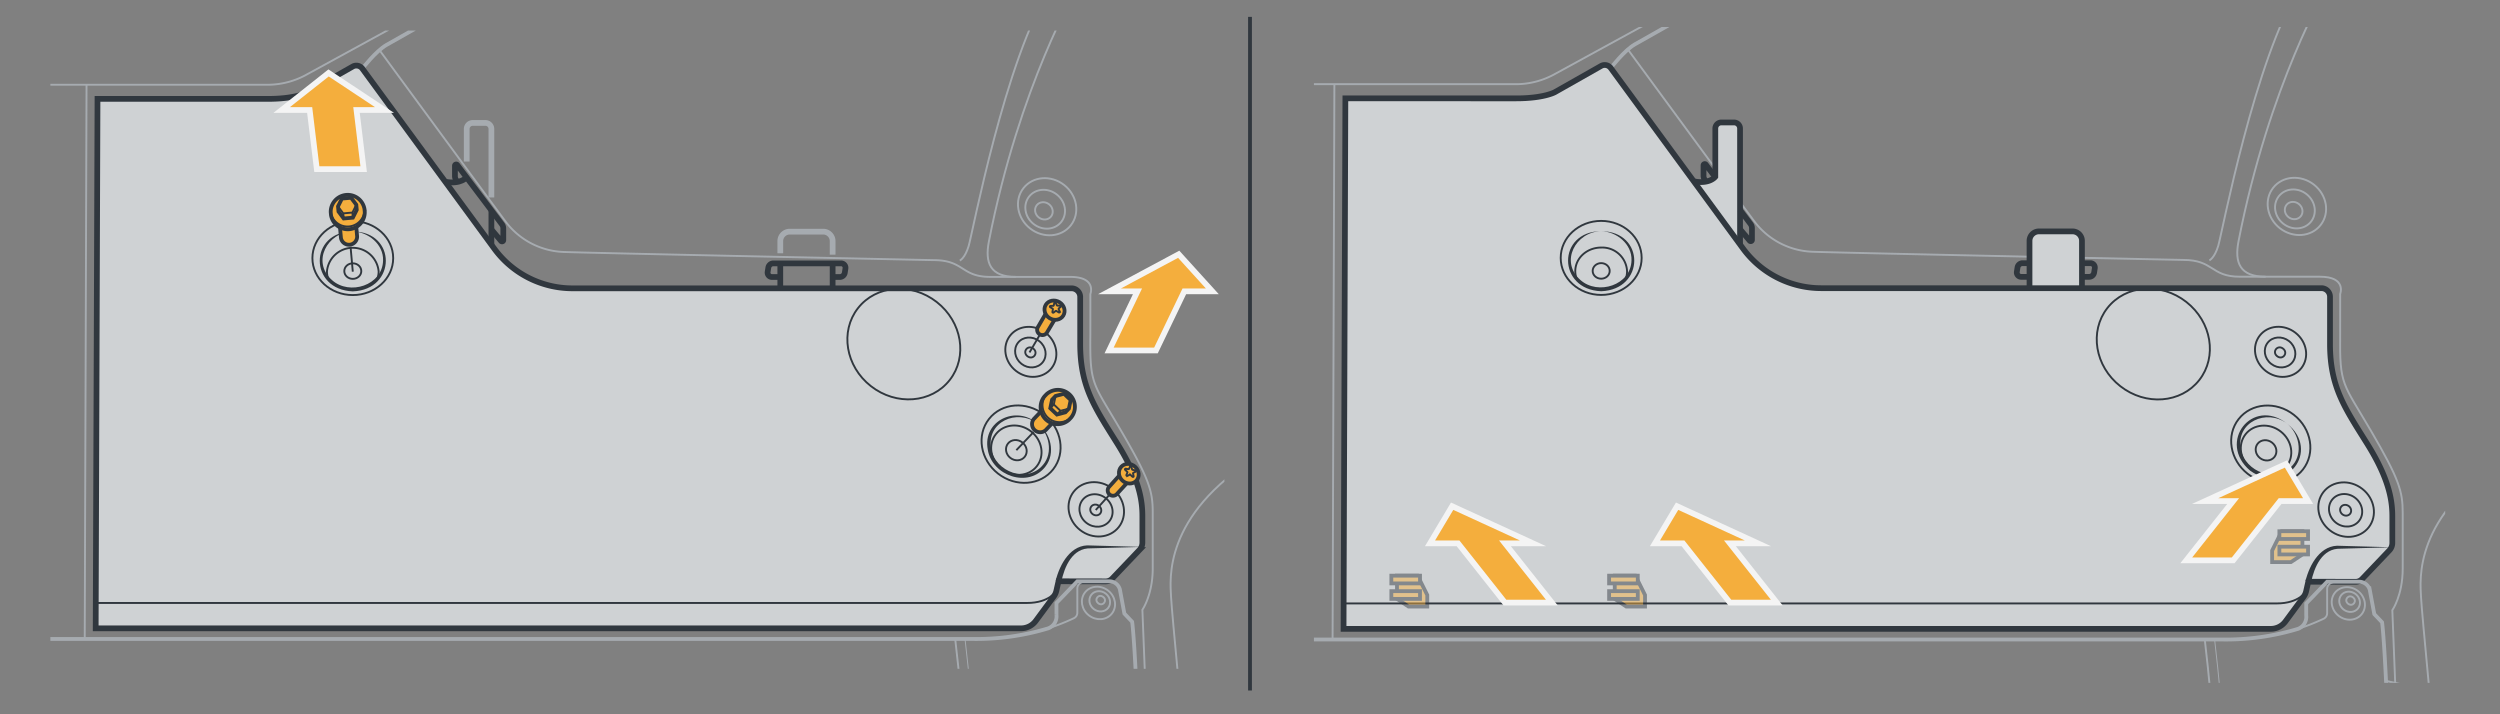 <svg xmlns="http://www.w3.org/2000/svg" xmlns:xlink="http://www.w3.org/1999/xlink" width="654" height="186.906" viewBox="0 0 654 186.906"><rect x="0" y="0" width="654" height="186.906" fill="#808080" stroke="none"/><defs><clipPath id="b9f35d26-edbe-47db-a764-70d7ca144197"><rect x="13.177" y="7.993" width="307.127" height="166.963" style="fill:none"/></clipPath><clipPath id="ac50e100-6d3e-46af-a962-43f43cf513f8"><rect x="343.721" y="7.066" width="295.941" height="171.568" style="fill:none"/></clipPath></defs><g id="ade4165e-30df-4cd2-8a5d-fdc395c5c8bc" data-name="annotations"><g style="clip-path:url(#b9f35d26-edbe-47db-a764-70d7ca144197)"><path d="M299.595,178.469l-.748-18.952s2.707-3.875,2.707-10.809V134.126c0-5.564-.816-8.667-8.259-21.413s-8.212-11.803-8.06-25.252l.005-10.539s1.734-4.487-5.302-4.487H259.033c-7.647,0-6.73-4.385-14.785-4.385,0,0-93.198-1.937-96.971-2.141a19.891,19.891,0,0,1-15.091-8.049c-4.793-6.43-33.134-45.046-33.134-45.046" style="fill:none;stroke:#a6abb0;stroke-miterlimit:10;stroke-width:0.5px"/><path d="M129.939-7.686,80.386,19.413a21.101,21.101,0,0,1-9.891,2.753H6.543" style="fill:none;stroke:#a6abb0;stroke-miterlimit:10;stroke-width:0.5px"/><path d="M94.79,17.95s3.526-4.591,6.287-6.181S135.473-7.686,135.473-7.686" style="fill:none;stroke:#a6abb0;stroke-miterlimit:10"/><path d="M290.95,151.361l7.117-7.472a2.825,2.825,0,0,0,.779-1.949v-6.897c0-3.853-.642-9.526-6.529-18.945s-9.74-14.878-9.74-26.116v-12.3a2.257,2.257,0,0,0-2.257-2.257H149.764a25.364,25.364,0,0,1-20.46-10.373L94.79,17.95a1.94,1.94,0,0,0-2.522-.541L80.176,24.263s-2.89,1.605-10.061,1.605H25.506l-.474,138.502h242.08a4.77,4.77,0,0,0,3.838-1.937l4.681-6.342a4.21,4.21,0,0,0,.72-1.573l.554-2.456,12.345.026A2.341,2.341,0,0,0,290.95,151.361Z" style="fill:#cfd2d4;stroke:#30373e;stroke-miterlimit:10;stroke-width:1.5px"/><line x1="22.638" y1="22.166" x2="22.164" y2="167.154" style="fill:none;stroke:#a6abb0;stroke-miterlimit:10;stroke-width:0.5px"/><path d="M298.847,143.071l-13.488.375c-4.794-.168-6.913,4.777-7.725,8.792l-1.458-.352c1.05-4.309,4-9.696,9.184-9.19l13.487.375Z" style="fill:#30373e"/><path d="M276.35,154.518s-1.693,3.217-7.687,3.217H25.032" style="fill:none;stroke:#30373e;stroke-miterlimit:10;stroke-width:0.5px"/><ellipse cx="92.291" cy="67.525" rx="10.567" ry="9.664" style="fill:none;stroke:#30373e;stroke-miterlimit:10;stroke-width:0.5px"/><path d="M92.291,60.539c11.571.065,11.47,15.253,0,15.688-11.475-.434-11.57-15.628,0-15.688-6.698.186-10.848,7.975-5.436,12.736,4.572,4.11,13.226,1.386,13.357-5.141.135-4.2-3.86-7.475-7.921-7.594Z" style="fill:#30373e"/><ellipse cx="92.291" cy="70.919" rx="2.223" ry="2.033" style="fill:none;stroke:#30373e;stroke-miterlimit:10;stroke-width:0.5px"/><path d="M85.876,72.952a5.634,5.634,0,0,1-.345-1.95,6.788,6.788,0,0,1,13.521,0,5.636,5.636,0,0,1-.345,1.95" style="fill:none;stroke:#30373e;stroke-miterlimit:10;stroke-width:0.5px"/><path d="M309.711,194.162c.102-.895-3.161-33.676-3.365-38.035s-2.243-21.184,22.535-36.683" style="fill:none;stroke:#a6abb0;stroke-miterlimit:10;stroke-width:0.5px"/><line x1="308.504" y1="180.306" x2="297.204" y2="177.976" style="fill:none;stroke:#a6abb0;stroke-miterlimit:10;stroke-width:0.5px"/><line x1="128.549" y1="64.022" x2="128.549" y2="55.023" style="fill:none;stroke:#30373e;stroke-miterlimit:10;stroke-width:1.5px"/><path d="M122.091,46.332s-1.452,2.003-5.621,1.205" style="fill:none;stroke:#30373e;stroke-miterlimit:10;stroke-width:1.5px"/><path d="M128.549,51.658V33.732a1.573,1.573,0,0,0-1.573-1.573h-3.312a1.573,1.573,0,0,0-1.573,1.573v8.521" style="fill:none;stroke:#a6abb0;stroke-miterlimit:10;stroke-width:1.5px"/><path d="M128.549,60.055l2.533,2.977a.329.329,0,0,0,.579-.213V59.764a1.828,1.828,0,0,0-.368-1.1L119.605,43.158a.329.329,0,0,0-.591.198v2.73a1.828,1.828,0,0,0,.769,1.49h0" style="fill:none;stroke:#30373e;stroke-miterlimit:10;stroke-width:1.5px"/><path d="M217.819,72.466h1.867a1.326,1.326,0,0,0,1.311-1.119l.173-1.119a1.147,1.147,0,0,0-1.131-1.33H202.303a1.332,1.332,0,0,0-1.31,1.119l-.179,1.119a1.15,1.15,0,0,0,1.131,1.33h2.18" style="fill:none;stroke:#30373e;stroke-miterlimit:10;stroke-width:1.5px"/><line x1="217.817" y1="68.901" x2="217.817" y2="75.426" style="fill:none;stroke:#30373e;stroke-miterlimit:10;stroke-width:1.5px"/><line x1="204.124" y1="68.901" x2="204.124" y2="75.426" style="fill:none;stroke:#30373e;stroke-miterlimit:10;stroke-width:1.5px"/><path d="M217.817,66.614v-3.537a2.479,2.479,0,0,0-2.479-2.479H206.603a2.479,2.479,0,0,0-2.479,2.479V66.255" style="fill:none;stroke:#a6abb0;stroke-miterlimit:10;stroke-width:1.5px"/><path d="M265.764,72.436c-6.731,0-8.166-3.658-7.067-9.288,7.997-40.982,23.131-66.391,23.131-66.391" style="fill:none;stroke:#a6abb0;stroke-miterlimit:10;stroke-width:0.5px"/><path d="M251.078,68.162s1.325-.546,2.319-3.782,9.551-48.915,21.42-67.623" style="fill:none;stroke:#a6abb0;stroke-miterlimit:10;stroke-width:0.5px"/><path d="M284.067,152.062s-2.239.092-2.239,1.958v6.275a1.58,1.58,0,0,1-.923,1.439,54.984,54.984,0,0,1-8.517,3.191" style="fill:none;stroke:#a6abb0;stroke-miterlimit:10;stroke-width:0.5px"/><ellipse cx="236.444" cy="90.015" rx="13.971" ry="15.242" transform="translate(19.782 220.652) rotate(-51.93)" style="fill:none;stroke:#30373e;stroke-miterlimit:10;stroke-width:0.5px"/><ellipse cx="269.669" cy="92.048" rx="6.319" ry="6.894" transform="translate(30.919 247.588) rotate(-51.93)" style="fill:none;stroke:#30373e;stroke-miterlimit:10;stroke-width:0.5px"/><ellipse cx="269.542" cy="92.209" rx="3.774" ry="4.118" transform="translate(30.744 247.55) rotate(-51.93)" style="fill:none;stroke:#30373e;stroke-miterlimit:10;stroke-width:0.5px"/><ellipse cx="269.551" cy="92.198" rx="1.254" ry="1.368" transform="translate(30.756 247.553) rotate(-51.93)" style="fill:none;stroke:#30373e;stroke-miterlimit:10;stroke-width:0.5px"/><ellipse cx="273.93" cy="54.081" rx="7.218" ry="7.875" transform="translate(62.443 236.387) rotate(-51.93)" style="fill:none;stroke:#a6abb0;stroke-miterlimit:10;stroke-width:0.5px"/><ellipse cx="273.418" cy="54.736" rx="4.909" ry="5.356" transform="translate(61.731 236.235) rotate(-51.93)" style="fill:none;stroke:#a6abb0;stroke-miterlimit:10;stroke-width:0.5px"/><ellipse cx="273.086" cy="55.159" rx="2.185" ry="2.384" transform="translate(61.271 236.136) rotate(-51.93)" style="fill:none;stroke:#a6abb0;stroke-miterlimit:10;stroke-width:0.5px"/><ellipse cx="286.784" cy="133.242" rx="6.869" ry="7.494" transform="translate(5.051 276.855) rotate(-51.93)" style="fill:none;stroke:#30373e;stroke-miterlimit:10;stroke-width:0.5px"/><ellipse cx="267.112" cy="116.189" rx="9.778" ry="10.668" transform="translate(10.934 254.83) rotate(-51.93)" style="fill:none;stroke:#30373e;stroke-miterlimit:10;stroke-width:0.5px"/><path d="M271.356,110.77c3.538,2.384,4.877,7.747,2.133,11.275-4.437,5.804-14.034,2.398-15.095-4.458-1.395-7.578,7.5-11.656,12.961-6.816-5.359-3.958-13.372-.386-12.067,6.649,1.051,6.029,9.497,9.184,13.597,4.153,2.681-3.202,1.577-8.216-1.53-10.802Z" style="fill:#30373e"/><ellipse cx="265.877" cy="117.765" rx="6.235" ry="6.803" transform="translate(9.219 254.462) rotate(-51.93)" style="fill:none;stroke:#30373e;stroke-miterlimit:10;stroke-width:0.5px"/><ellipse cx="265.877" cy="117.765" rx="2.561" ry="2.794" transform="translate(9.219 254.462) rotate(-51.93)" style="fill:none;stroke:#30373e;stroke-miterlimit:10;stroke-width:0.5px"/><ellipse cx="286.647" cy="133.417" rx="4.103" ry="4.476" transform="matrix(0.617, -0.787, 0.787, 0.617, 4.86, 276.814)" style="fill:none;stroke:#30373e;stroke-miterlimit:10;stroke-width:0.5px"/><ellipse cx="287.36" cy="157.735" rx="4.103" ry="4.476" transform="translate(-14.011 286.698) rotate(-51.93)" style="fill:none;stroke:#a6abb0;stroke-miterlimit:10;stroke-width:0.5px"/><ellipse cx="287.695" cy="157.306" rx="2.56" ry="2.793" transform="translate(-13.545 286.798) rotate(-51.93)" style="fill:none;stroke:#a6abb0;stroke-miterlimit:10;stroke-width:0.5px"/><ellipse cx="287.946" cy="156.987" rx="1.047" ry="1.142" transform="translate(-13.197 286.873) rotate(-51.93)" style="fill:none;stroke:#a6abb0;stroke-miterlimit:10;stroke-width:0.5px"/><ellipse cx="286.655" cy="133.406" rx="1.363" ry="1.487" transform="translate(4.872 276.817) rotate(-51.93)" style="fill:none;stroke:#30373e;stroke-miterlimit:10;stroke-width:0.5px"/><path d="M249.881,167.154c1.115,9.738,2.229,19.941,1.8,27.658" style="fill:none;stroke:#a6abb0;stroke-miterlimit:10;stroke-width:0.5px"/><path d="M252.448,167.154c1.115,9.738,2.229,19.941,1.801,27.658" style="fill:none;stroke:#a6abb0;stroke-miterlimit:10;stroke-width:0.25px"/><path d="M297.884,194.162s-.856-24.546-1.712-31.503l-2.034-2.141-1.177-6.315a2.89,2.89,0,0,0-2.676-2.141h-8.456l-5.459,5.673v3.104a3.36,3.36,0,0,1-2.141,3.532,64.713,64.713,0,0,1-19.801,2.783H11.098" style="fill:none;stroke:#a6abb0;stroke-miterlimit:10"/><path d="M290.07,127.443a1.389,1.389,0,0,0,2.014,1.896l3.813-4.165-2.341-1.608Z" style="fill:#f4ae3d;stroke:#30373e;stroke-miterlimit:10"/><line x1="290.132" y1="129.541" x2="286.647" y2="133.417" style="fill:#f4ae3d;stroke:#30373e;stroke-miterlimit:10;stroke-width:0.5px"/><ellipse cx="295.3" cy="123.922" rx="2.458" ry="2.69" transform="translate(2.643 253.964) rotate(-46.723)" style="fill:#f4ae3d;stroke:#30373e;stroke-miterlimit:10"/><path d="M294.663,124.226l.26-.593a.199.199,0,0,0-.052-.222l-.511-.481a.18.18,0,0,1,.141-.32l.671.115a.174.174,0,0,0,.192-.099l.26-.593a.195.195,0,0,1,.363.062l.155.663a.214.214,0,0,0,.171.16l.672.115a.195.195,0,0,1,.084.358l-.576.295a.173.173,0,0,0-.087.198l.155.663a.18.18,0,0,1-.311.16l-.511-.481a.198.198,0,0,0-.224-.038l-.576.295A.206.206,0,0,1,294.663,124.226Z" style="fill:none;stroke:#30373e;stroke-miterlimit:10;stroke-width:0.5px"/><path d="M271.461,85.654a1.389,1.389,0,0,0,2.357,1.448l2.888-4.852-2.619-1.099Z" style="fill:#f4ae3d;stroke:#30373e;stroke-miterlimit:10"/><line x1="271.947" y1="87.695" x2="269.321" y2="92.198" style="fill:#f4ae3d;stroke:#30373e;stroke-miterlimit:10;stroke-width:0.5px"/><ellipse cx="275.868" cy="81.145" rx="2.458" ry="2.69" transform="translate(62.308 273.706) rotate(-58.431)" style="fill:#f4ae3d;stroke:#30373e;stroke-miterlimit:10"/><path d="M275.305,81.572l.135-.633a.198.198,0,0,0-.096-.206l-.598-.367a.18.18,0,0,1,.073-.342l.681-.024a.174.174,0,0,0,.168-.136l.135-.633a.195.195,0,0,1,.368-.013l.286.618a.214.214,0,0,0,.2.123l.681-.024a.195.195,0,0,1,.155.334l-.504.406a.174.174,0,0,0-.045.211l.286.618a.18.18,0,0,1-.272.219l-.598-.367a.198.198,0,0,0-.227.008l-.504.406A.206.206,0,0,1,275.305,81.572Z" style="fill:none;stroke:#30373e;stroke-miterlimit:10;stroke-width:0.5px"/><path d="M273.553,112.518a2.131,2.131,0,0,1-3.083-2.927l4.498-4.738a2.131,2.131,0,0,1,3.083,2.927Z" style="fill:#f4ae3d;stroke:#30373e;stroke-miterlimit:10"/><line x1="265.877" y1="117.765" x2="270.375" y2="113.027" style="fill:#f4ae3d;stroke:#30373e;stroke-miterlimit:10;stroke-width:0.5px"/><path d="M273.24,103.685a4.447,4.447,0,0,0,6.435,6.109l.504-.531a4.447,4.447,0,0,0-6.435-6.109Z" style="fill:#f4ae3d;stroke:#30373e;stroke-miterlimit:10"/><path d="M280.178,109.263a4.447,4.447,0,0,1-6.435-6.109" style="fill:none;stroke:#30373e;stroke-miterlimit:10;stroke-width:0.5px"/><polygon points="279.627 106.887 280.094 104.652 278.353 102.999 276.146 103.581 275.22 104.557 274.753 106.791 276.494 108.444 278.701 107.862 279.627 106.887" style="fill:none;stroke:#30373e;stroke-miterlimit:10"/><polyline points="276.146 103.581 275.679 105.816 277.419 107.469 279.627 106.887" style="fill:none;stroke:#30373e;stroke-miterlimit:10;stroke-width:0.5px"/><line x1="275.679" y1="105.816" x2="274.753" y2="106.791" style="fill:none;stroke:#30373e;stroke-miterlimit:10;stroke-width:0.5px"/><line x1="276.494" y1="108.444" x2="277.42" y2="107.469" style="fill:none;stroke:#30373e;stroke-miterlimit:10;stroke-width:0.5px"/><path d="M93.422,61.84a2.13,2.13,0,0,1-4.234.381l-.586-6.507a2.13,2.13,0,0,1,4.234-.381Z" style="fill:#f4ae3d;stroke:#30373e;stroke-miterlimit:10"/><line x1="92.291" y1="71.069" x2="91.705" y2="64.562" style="fill:#f4ae3d;stroke:#30373e;stroke-miterlimit:10;stroke-width:0.5px"/><path d="M86.583,56.241A4.447,4.447,0,0,0,95.42,55.445l-.066-.729a4.447,4.447,0,0,0-8.837.796Z" style="fill:#f4ae3d;stroke:#30373e;stroke-miterlimit:10"/><path d="M95.355,54.716a4.447,4.447,0,0,1-8.837.796" style="fill:none;stroke:#30373e;stroke-miterlimit:10;stroke-width:0.5px"/><polygon points="93.206 53.56 91.837 51.733 89.446 51.949 88.425 53.991 88.546 55.33 89.915 57.156 92.306 56.941 93.327 54.899 93.206 53.56" style="fill:none;stroke:#30373e;stroke-miterlimit:10"/><polyline points="88.425 53.991 89.795 55.817 92.185 55.602 93.206 53.56" style="fill:none;stroke:#30373e;stroke-miterlimit:10;stroke-width:0.5px"/><line x1="89.794" y1="55.817" x2="89.915" y2="57.156" style="fill:none;stroke:#30373e;stroke-miterlimit:10;stroke-width:0.5px"/><line x1="92.306" y1="56.941" x2="92.185" y2="55.602" style="fill:none;stroke:#30373e;stroke-miterlimit:10;stroke-width:0.5px"/><polygon points="302.4 91.675 309.821 76.212 317.147 76.212 308.348 66.514 290.241 76.212 297.566 76.212 290.145 91.675 302.4 91.675" style="fill:#f4ae3d;stroke:#f4f4f4;stroke-miterlimit:10;stroke-width:1.5px"/><polygon points="82.881 44.239 81.007 28.776 73.681 28.776 85.958 19.078 100.587 28.776 93.262 28.776 95.136 44.239 82.881 44.239" style="fill:#f4ae3d;stroke:#f4f4f4;stroke-miterlimit:10;stroke-width:1.5px"/></g><line x1="327" y1="4.41" x2="327" y2="180.635" style="fill:none;stroke:#30373e;stroke-miterlimit:10"/><g style="clip-path:url(#ac50e100-6d3e-46af-a962-43f43cf513f8)"><path d="M448.722,44.07c-9.915-13.479-23.084-31.422-23.084-31.422" style="fill:none;stroke:#a6abb0;stroke-miterlimit:10;stroke-width:0.5px"/><path d="M544.643,67.442c15.041.317,26.482.554,26.482.554,8.071,0,7.15,4.392,14.811,4.392h20.945c7.049,0,5.314,4.5,5.314,4.5l-.007,10.555c-.151,13.479.619,12.536,8.079,25.301,7.459,12.773,8.28,15.883,8.28,21.456v14.609c0,6.948-2.715,10.829-2.715,10.829l.749,18.994" style="fill:none;stroke:#a6abb0;stroke-miterlimit:10;stroke-width:0.5px"/><path d="M455.195,52.861c1.634,2.218,2.916,3.946,3.643,4.925a19.917,19.917,0,0,0,15.12,8.064c2.074.115,31.155.749,56.96,1.303" style="fill:none;stroke:#a6abb0;stroke-miterlimit:10;stroke-width:0.5px"/><path d="M455.196,63.96V33.61a1.576,1.576,0,0,0-1.576-1.576h-3.318a1.576,1.576,0,0,0-1.576,1.576V46.235s-1.455,2.007-5.632,1.208" style="fill:#cfd2d4;stroke:#30373e;stroke-miterlimit:10;stroke-width:1.5px"/><path d="M530.919,75.386V63.014a2.485,2.485,0,0,1,2.484-2.484h8.755a2.484,2.484,0,0,1,2.484,2.484V75.386" style="fill:#cfd2d4;stroke:#30373e;stroke-miterlimit:10;stroke-width:1.5px"/><path d="M456.589-7.89,406.938,19.263a21.142,21.142,0,0,1-9.91,2.759H332.949" style="fill:none;stroke:#a6abb0;stroke-miterlimit:10;stroke-width:0.5px"/><path d="M421.371,17.797s3.533-4.6,6.3-6.193S462.134-7.89,462.134-7.89" style="fill:none;stroke:#a6abb0;stroke-miterlimit:10"/><path d="M617.919,151.472l7.131-7.487a2.831,2.831,0,0,0,.781-1.952v-6.911c0-3.861-.643-9.545-6.542-18.983S609.53,101.232,609.53,89.972V77.647a2.261,2.261,0,0,0-2.261-2.261H476.453a25.415,25.415,0,0,1-20.5-10.393l-34.582-47.196a1.944,1.944,0,0,0-2.527-.542L406.728,24.123s-2.896,1.609-10.081,1.609H351.949l-.475,138.776H594.033a4.78,4.78,0,0,0,3.846-1.941l4.69-6.355a4.22,4.22,0,0,0,.721-1.576l.556-2.461,12.37.026A2.345,2.345,0,0,0,617.919,151.472Z" style="fill:#cfd2d4;stroke:#30373e;stroke-miterlimit:10;stroke-width:1.5px"/><line x1="349.076" y1="22.021" x2="348.601" y2="167.296" style="fill:none;stroke:#a6abb0;stroke-miterlimit:10;stroke-width:0.5px"/><path d="M625.831,143.165l-13.514.375c-4.804-.169-6.928,4.787-7.742,8.81l-1.458-.352c1.052-4.318,4.007-9.715,9.2-9.208l13.514.375Z" style="fill:#30373e"/><path d="M603.29,154.635s-1.696,3.223-7.702,3.223H351.474" style="fill:none;stroke:#30373e;stroke-miterlimit:10;stroke-width:0.5px"/><ellipse cx="418.867" cy="67.47" rx="10.588" ry="9.683" style="fill:none;stroke:#30373e;stroke-miterlimit:10;stroke-width:0.5px"/><path d="M418.867,60.47c11.593.066,11.492,15.282,0,15.718-11.497-.435-11.592-15.657,0-15.718-6.712.186-10.87,7.991-5.447,12.761,4.582,4.119,13.254,1.389,13.384-5.152.135-4.208-3.868-7.49-7.938-7.609Z" style="fill:#30373e"/><ellipse cx="418.867" cy="70.871" rx="2.227" ry="2.037" style="fill:none;stroke:#30373e;stroke-miterlimit:10;stroke-width:0.5px"/><path d="M412.439,72.908a5.647,5.647,0,0,1-.346-1.954c0-3.421,3.03-6.194,6.777-6.194a6.501,6.501,0,0,1,6.771,6.194,5.647,5.647,0,0,1-.346,1.954" style="fill:none;stroke:#30373e;stroke-miterlimit:10;stroke-width:0.5px"/><path d="M636.716,194.357c.102-.896-3.167-33.742-3.372-38.111s-2.248-21.226,22.579-36.756" style="fill:none;stroke:#a6abb0;stroke-miterlimit:10;stroke-width:0.5px"/><line x1="635.508" y1="180.474" x2="624.185" y2="178.139" style="fill:none;stroke:#a6abb0;stroke-miterlimit:10;stroke-width:0.5px"/><path d="M446.411,47.483a1.839,1.839,0,0,1-.77-1.498V43.256a.329.329,0,0,1,.59-.202l2.434,3.226" style="fill:none;stroke:#30373e;stroke-miterlimit:10;stroke-width:1.5px"/><path d="M455.195,54.942l2.75,3.651a1.841,1.841,0,0,1,.367,1.102v3.06a.327.327,0,0,1-.576.216l-2.542-2.988" style="fill:none;stroke:#30373e;stroke-miterlimit:10;stroke-width:1.5px"/><path d="M544.643,68.846h2.225a1.146,1.146,0,0,1,1.13,1.332l-.173,1.123a1.33,1.33,0,0,1-1.31,1.123h-1.872" style="fill:none;stroke:#30373e;stroke-miterlimit:10;stroke-width:1.5px"/><path d="M530.919,68.846h-1.822A1.344,1.344,0,0,0,527.78,69.969l-.173,1.123a1.146,1.146,0,0,0,1.13,1.332h2.182" style="fill:none;stroke:#30373e;stroke-miterlimit:10;stroke-width:1.5px"/><path d="M592.683,72.391c-6.745,0-8.182-3.666-7.081-9.306,8.013-41.063,23.177-66.523,23.177-66.523" style="fill:none;stroke:#a6abb0;stroke-miterlimit:10;stroke-width:0.5px"/><path d="M577.967,68.108s1.328-.547,2.324-3.789,9.57-49.012,21.463-67.757" style="fill:none;stroke:#a6abb0;stroke-miterlimit:10;stroke-width:0.5px"/><path d="M611.022,152.174s-2.243.092-2.243,1.962v6.288a1.583,1.583,0,0,1-.925,1.442,55.093,55.093,0,0,1-8.534,3.197" style="fill:none;stroke:#a6abb0;stroke-miterlimit:10;stroke-width:0.5px"/><ellipse cx="563.304" cy="90.005" rx="13.998" ry="15.272" transform="translate(145.101 477.972) rotate(-51.93)" style="fill:none;stroke:#30373e;stroke-miterlimit:10;stroke-width:0.5px"/><ellipse cx="596.595" cy="92.041" rx="6.331" ry="6.907" transform="translate(156.261 504.961) rotate(-51.93)" style="fill:none;stroke:#30373e;stroke-miterlimit:10;stroke-width:0.5px"/><ellipse cx="596.468" cy="92.203" rx="3.782" ry="4.126" transform="translate(156.085 504.923) rotate(-51.93)" style="fill:none;stroke:#30373e;stroke-miterlimit:10;stroke-width:0.5px"/><ellipse cx="596.477" cy="92.192" rx="1.256" ry="1.37" transform="translate(156.096 504.926) rotate(-51.93)" style="fill:none;stroke:#30373e;stroke-miterlimit:10;stroke-width:0.5px"/><ellipse cx="600.865" cy="53.999" rx="7.232" ry="7.891" transform="translate(187.846 493.738) rotate(-51.93)" style="fill:none;stroke:#a6abb0;stroke-miterlimit:10;stroke-width:0.5px"/><ellipse cx="600.351" cy="54.656" rx="4.919" ry="5.366" transform="translate(187.133 493.585) rotate(-51.93)" style="fill:none;stroke:#a6abb0;stroke-miterlimit:10;stroke-width:0.5px"/><ellipse cx="600.019" cy="55.079" rx="2.189" ry="2.389" transform="translate(186.672 493.486) rotate(-51.93)" style="fill:none;stroke:#a6abb0;stroke-miterlimit:10;stroke-width:0.5px"/><ellipse cx="613.744" cy="133.317" rx="6.883" ry="7.509" transform="translate(130.34 534.286) rotate(-51.93)" style="fill:none;stroke:#30373e;stroke-miterlimit:10;stroke-width:0.5px"/><ellipse cx="594.033" cy="116.23" rx="9.798" ry="10.689" transform="translate(136.235 512.217) rotate(-51.93)" style="fill:none;stroke:#30373e;stroke-miterlimit:10;stroke-width:0.5px"/><path d="M598.286,110.8c9.029,7.154-.393,19.02-9.65,12.321-8.726-7.385.547-19.376,9.651-12.321-5.37-3.967-13.4-.387-12.092,6.662,1.053,6.041,9.517,9.203,13.626,4.162,2.686-3.209,1.579-8.233-1.534-10.824Z" style="fill:#30373e"/><ellipse cx="592.796" cy="117.809" rx="6.248" ry="6.816" transform="translate(134.518 511.849) rotate(-51.93)" style="fill:none;stroke:#30373e;stroke-miterlimit:10;stroke-width:0.5px"/><ellipse cx="592.796" cy="117.809" rx="2.566" ry="2.799" transform="translate(134.518 511.849) rotate(-51.93)" style="fill:none;stroke:#30373e;stroke-miterlimit:10;stroke-width:0.5px"/><ellipse cx="613.606" cy="133.493" rx="4.111" ry="4.485" transform="translate(130.149 534.245) rotate(-51.93)" style="fill:none;stroke:#30373e;stroke-miterlimit:10;stroke-width:0.5px"/><ellipse cx="614.321" cy="157.858" rx="4.111" ry="4.485" transform="translate(111.241 544.149) rotate(-51.93)" style="fill:none;stroke:#a6abb0;stroke-miterlimit:10;stroke-width:0.5px"/><ellipse cx="614.657" cy="157.429" rx="2.565" ry="2.799" transform="translate(111.708 544.249) rotate(-51.93)" style="fill:none;stroke:#a6abb0;stroke-miterlimit:10;stroke-width:0.5px"/><ellipse cx="614.908" cy="157.109" rx="1.049" ry="1.145" transform="translate(112.056 544.323) rotate(-51.93)" style="fill:none;stroke:#a6abb0;stroke-miterlimit:10;stroke-width:0.5px"/><ellipse cx="613.615" cy="133.481" rx="1.365" ry="1.49" transform="translate(130.162 534.247) rotate(-51.93)" style="fill:none;stroke:#30373e;stroke-miterlimit:10;stroke-width:0.5px"/><path d="M576.769,167.296c1.117,9.757,2.234,19.98,1.804,27.712" style="fill:none;stroke:#a6abb0;stroke-miterlimit:10;stroke-width:0.5px"/><path d="M579.34,167.296c1.117,9.757,2.234,19.98,1.804,27.712" style="fill:none;stroke:#a6abb0;stroke-miterlimit:10;stroke-width:0.25px"/><path d="M624.866,194.357s-.858-24.595-1.716-31.566l-2.038-2.145-1.18-6.327a2.896,2.896,0,0,0-2.681-2.145h-8.472l-5.47,5.684v3.11a3.367,3.367,0,0,1-2.145,3.539,64.841,64.841,0,0,1-19.84,2.788H337.512" style="fill:none;stroke:#a6abb0;stroke-miterlimit:10"/><g style="opacity:0.48"><polygon points="602.31 145.043 599.298 147.047 594.389 147.047 594.389 144.03 596.909 138.967 602.31 138.967 602.31 145.043" style="fill:#f4ae3d;stroke:#30373e;stroke-miterlimit:10"/><rect x="596.286" y="143.018" width="7.5" height="2.025" transform="translate(1200.072 288.061) rotate(-180)" style="fill:#f4ae3d;stroke:#30373e;stroke-miterlimit:10"/><rect x="596.286" y="138.967" width="7.5" height="2.025" transform="translate(1200.072 279.96) rotate(-180)" style="fill:#f4ae3d;stroke:#30373e;stroke-miterlimit:10"/></g><g style="opacity:0.48"><polygon points="422.418 156.67 425.43 158.675 430.339 158.675 430.339 155.658 427.818 150.595 422.418 150.595 422.418 156.67" style="fill:#f4ae3d;stroke:#30373e;stroke-miterlimit:10"/><rect x="420.942" y="154.645" width="7.5" height="2.025" style="fill:#f4ae3d;stroke:#30373e;stroke-miterlimit:10"/><rect x="420.942" y="150.595" width="7.5" height="2.025" style="fill:#f4ae3d;stroke:#30373e;stroke-miterlimit:10"/></g><g style="opacity:0.48"><polygon points="365.452 156.67 368.464 158.675 373.373 158.675 373.373 155.658 370.853 150.595 365.452 150.595 365.452 156.67" style="fill:#f4ae3d;stroke:#30373e;stroke-miterlimit:10"/><rect x="363.976" y="154.645" width="7.5" height="2.025" style="fill:#f4ae3d;stroke:#30373e;stroke-miterlimit:10"/><rect x="363.976" y="150.595" width="7.5" height="2.025" style="fill:#f4ae3d;stroke:#30373e;stroke-miterlimit:10"/></g><polygon points="452.531 157.636 440.274 142.142 432.934 142.142 438.727 132.426 459.893 142.142 452.553 142.142 464.81 157.636 452.531 157.636" style="fill:#f4ae3d;stroke:#f4f4f4;stroke-miterlimit:10;stroke-width:1.5px"/><polygon points="584.208 146.58 596.465 131.087 603.805 131.087 598.012 121.37 576.846 131.087 584.185 131.087 571.929 146.58 584.208 146.58" style="fill:#f4ae3d;stroke:#f4f4f4;stroke-miterlimit:10;stroke-width:1.5px"/><polygon points="393.684 157.636 381.427 142.142 374.087 142.142 379.88 132.426 401.046 142.142 393.706 142.142 405.963 157.636 393.684 157.636" style="fill:#f4ae3d;stroke:#f4f4f4;stroke-miterlimit:10;stroke-width:1.5px"/></g></g></svg>
